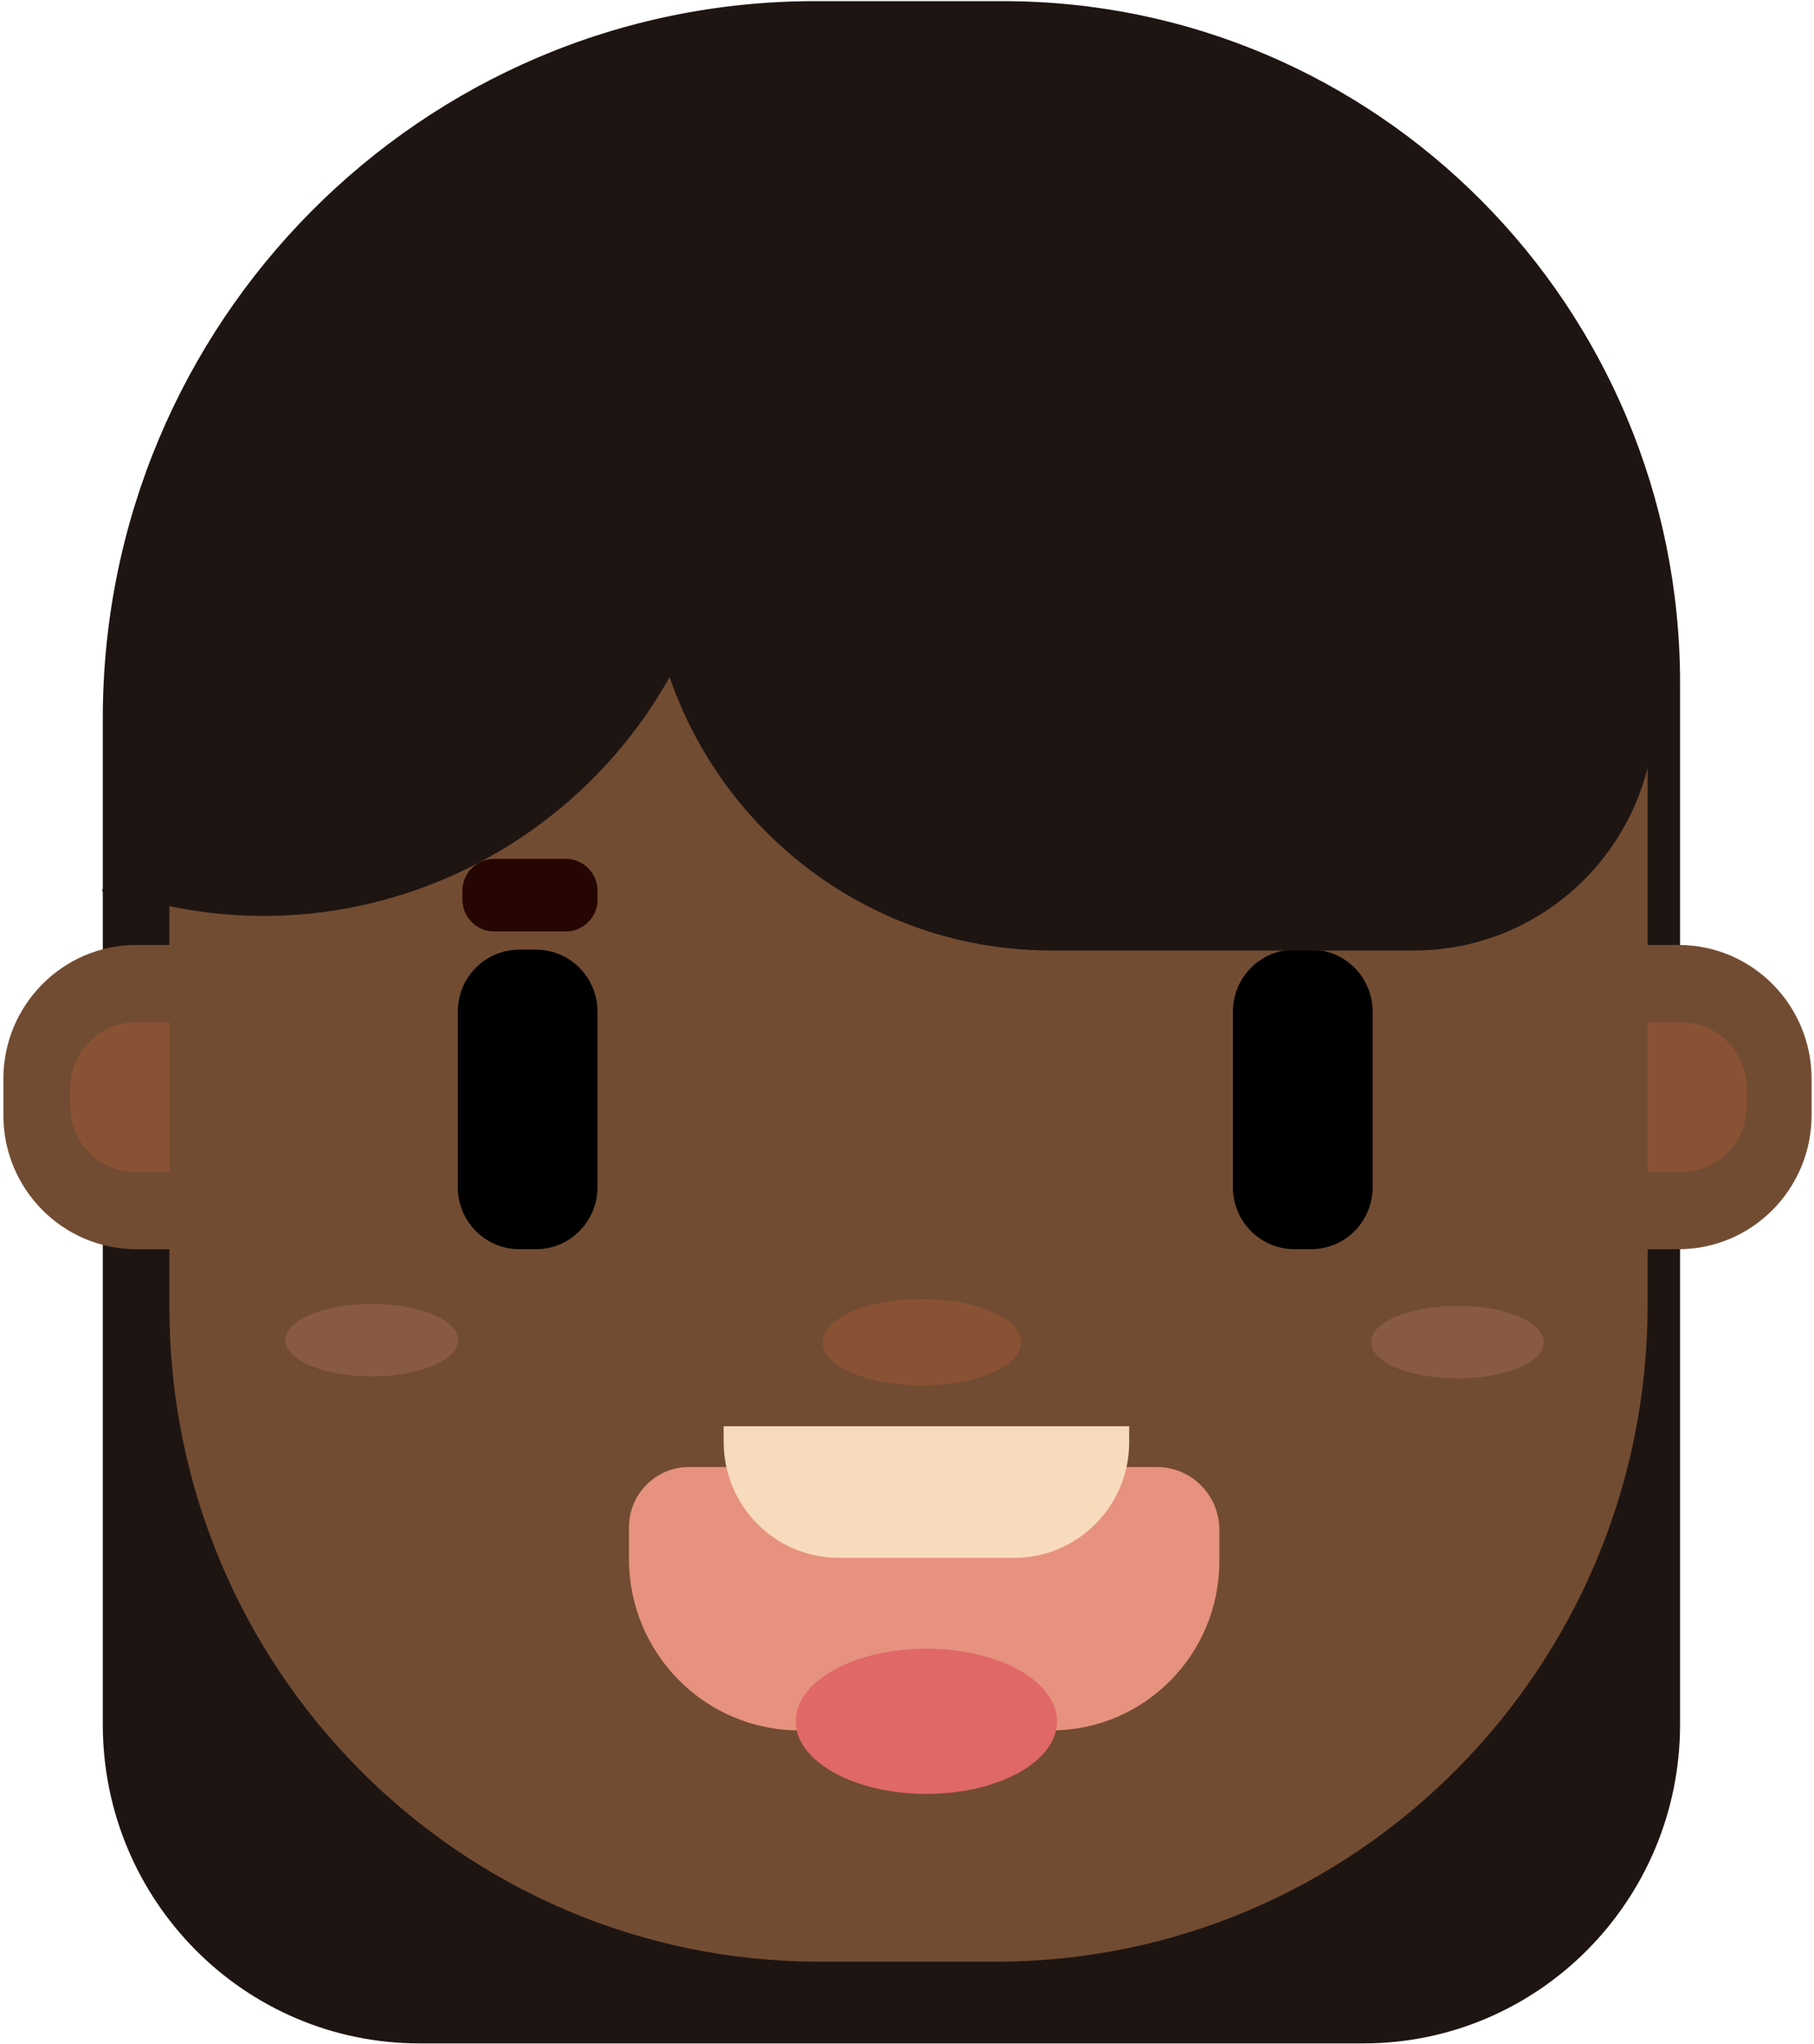 <svg width="483" height="544" viewBox="0 0 483 544" fill="none" xmlns="http://www.w3.org/2000/svg">
<path d="M362.993 543.896H111.718C65.13 543.896 27.371 505.884 27.371 458.984V191.235C27.371 85.784 112.282 0.304 217.03 0.304H267.037C366.6 0.304 447.34 81.586 447.34 181.817V458.984C447.34 505.884 409.581 543.896 362.993 543.896Z" fill="#1E1512"/>
<path d="M446.9 332.503H36.324C16.75 332.503 0.895 316.542 0.895 296.836V287.191C0.895 267.486 16.75 251.524 36.324 251.524H446.938C466.512 251.524 482.367 267.486 482.367 287.191V296.836C482.33 316.542 466.475 332.503 446.9 332.503Z" fill="#724C32"/>
<path d="M447.674 311.928H36.12C26.502 311.928 18.688 304.061 18.688 294.416V289.688C18.688 280.006 26.502 272.139 36.12 272.139H447.674C457.292 272.139 465.069 280.006 465.069 289.688V294.416C465.069 304.099 457.292 311.928 447.674 311.928Z" fill="#8A5235"/>
<path d="M265.078 522.144H218.227C122.609 522.144 45.1 444.116 45.1 347.856V183.439C45.1 157.682 65.839 136.804 91.425 136.804H392.369C417.955 136.804 438.694 157.682 438.694 183.439V347.402C438.656 443.926 360.96 522.144 265.078 522.144Z" fill="#724C32"/>
<path d="M142.707 332.5H138.274C129.219 332.5 121.893 325.125 121.893 316.009V269.26C121.893 260.145 129.219 252.77 138.274 252.77H142.707C151.762 252.77 159.088 260.145 159.088 269.26V316.009C159.088 325.125 151.762 332.5 142.707 332.5Z" fill="black"/>
<path d="M279.959 460.573H212.819C187.797 460.573 167.471 440.149 167.471 414.921V406.562C167.471 397.674 174.609 390.487 183.438 390.487H308.062C317.229 390.487 324.668 397.976 324.668 407.205V415.564C324.668 440.414 304.643 460.573 279.959 460.573Z" fill="#E6927F"/>
<path d="M270.04 414.655H223.34C206.395 414.655 192.682 400.849 192.682 383.791V379.63H300.661V383.791C300.698 400.849 286.947 414.655 270.04 414.655Z" fill="#F8DABD"/>
<path d="M246.66 477.481C265.875 477.481 281.451 468.828 281.451 458.154C281.451 447.479 265.875 438.826 246.66 438.826C227.446 438.826 211.869 447.479 211.869 458.154C211.869 468.828 227.446 477.481 246.66 477.481Z" fill="#E06867"/>
<path d="M245.463 368.735C260.051 368.735 271.876 363.604 271.876 357.274C271.876 350.945 260.051 345.814 245.463 345.814C230.876 345.814 219.051 350.945 219.051 357.274C219.051 363.604 230.876 368.735 245.463 368.735Z" fill="#8A5235"/>
<path d="M349.094 332.5H344.66C335.606 332.5 328.279 325.125 328.279 316.009V269.26C328.279 260.145 335.606 252.77 344.66 252.77H349.094C358.148 252.77 365.475 260.145 365.475 269.26V316.009C365.475 325.125 358.148 332.5 349.094 332.5Z" fill="black"/>
<path d="M173.377 72.241H346.73C398.616 72.241 440.695 114.603 440.695 166.836V188.358C440.695 224.062 411.953 252.997 376.486 252.997H279.854C220.529 252.997 172.4 204.584 172.4 144.823V73.186C172.438 72.695 172.851 72.241 173.377 72.241Z" fill="#1E1512"/>
<path d="M150.655 247.931H131.569C126.91 247.931 123.115 244.11 123.115 239.42V237.113C123.115 232.423 126.91 228.603 131.569 228.603H150.655C155.314 228.603 159.108 232.423 159.108 237.113V239.42C159.108 244.148 155.314 247.931 150.655 247.931Z" fill="#260602"/>
<path d="M210.079 59.421L191.481 145.355C176.866 212.831 110.666 255.609 43.639 240.896L27.221 237.303L45.818 151.369C60.433 83.893 126.634 41.115 193.66 55.828L210.079 59.421Z" fill="#1E1512"/>
<path d="M388.06 366.885C400.759 366.885 411.053 362.567 411.053 357.241C411.053 351.914 400.759 347.596 388.06 347.596C375.361 347.596 365.066 351.914 365.066 357.241C365.066 362.567 375.361 366.885 388.06 366.885Z" fill="#885A44"/>
<path d="M98.986 366.354C111.685 366.354 121.979 362.036 121.979 356.709C121.979 351.383 111.685 347.064 98.986 347.064C86.287 347.064 75.992 351.383 75.992 356.709C75.992 362.036 86.287 366.354 98.986 366.354Z" fill="#885A44"/>
</svg>
